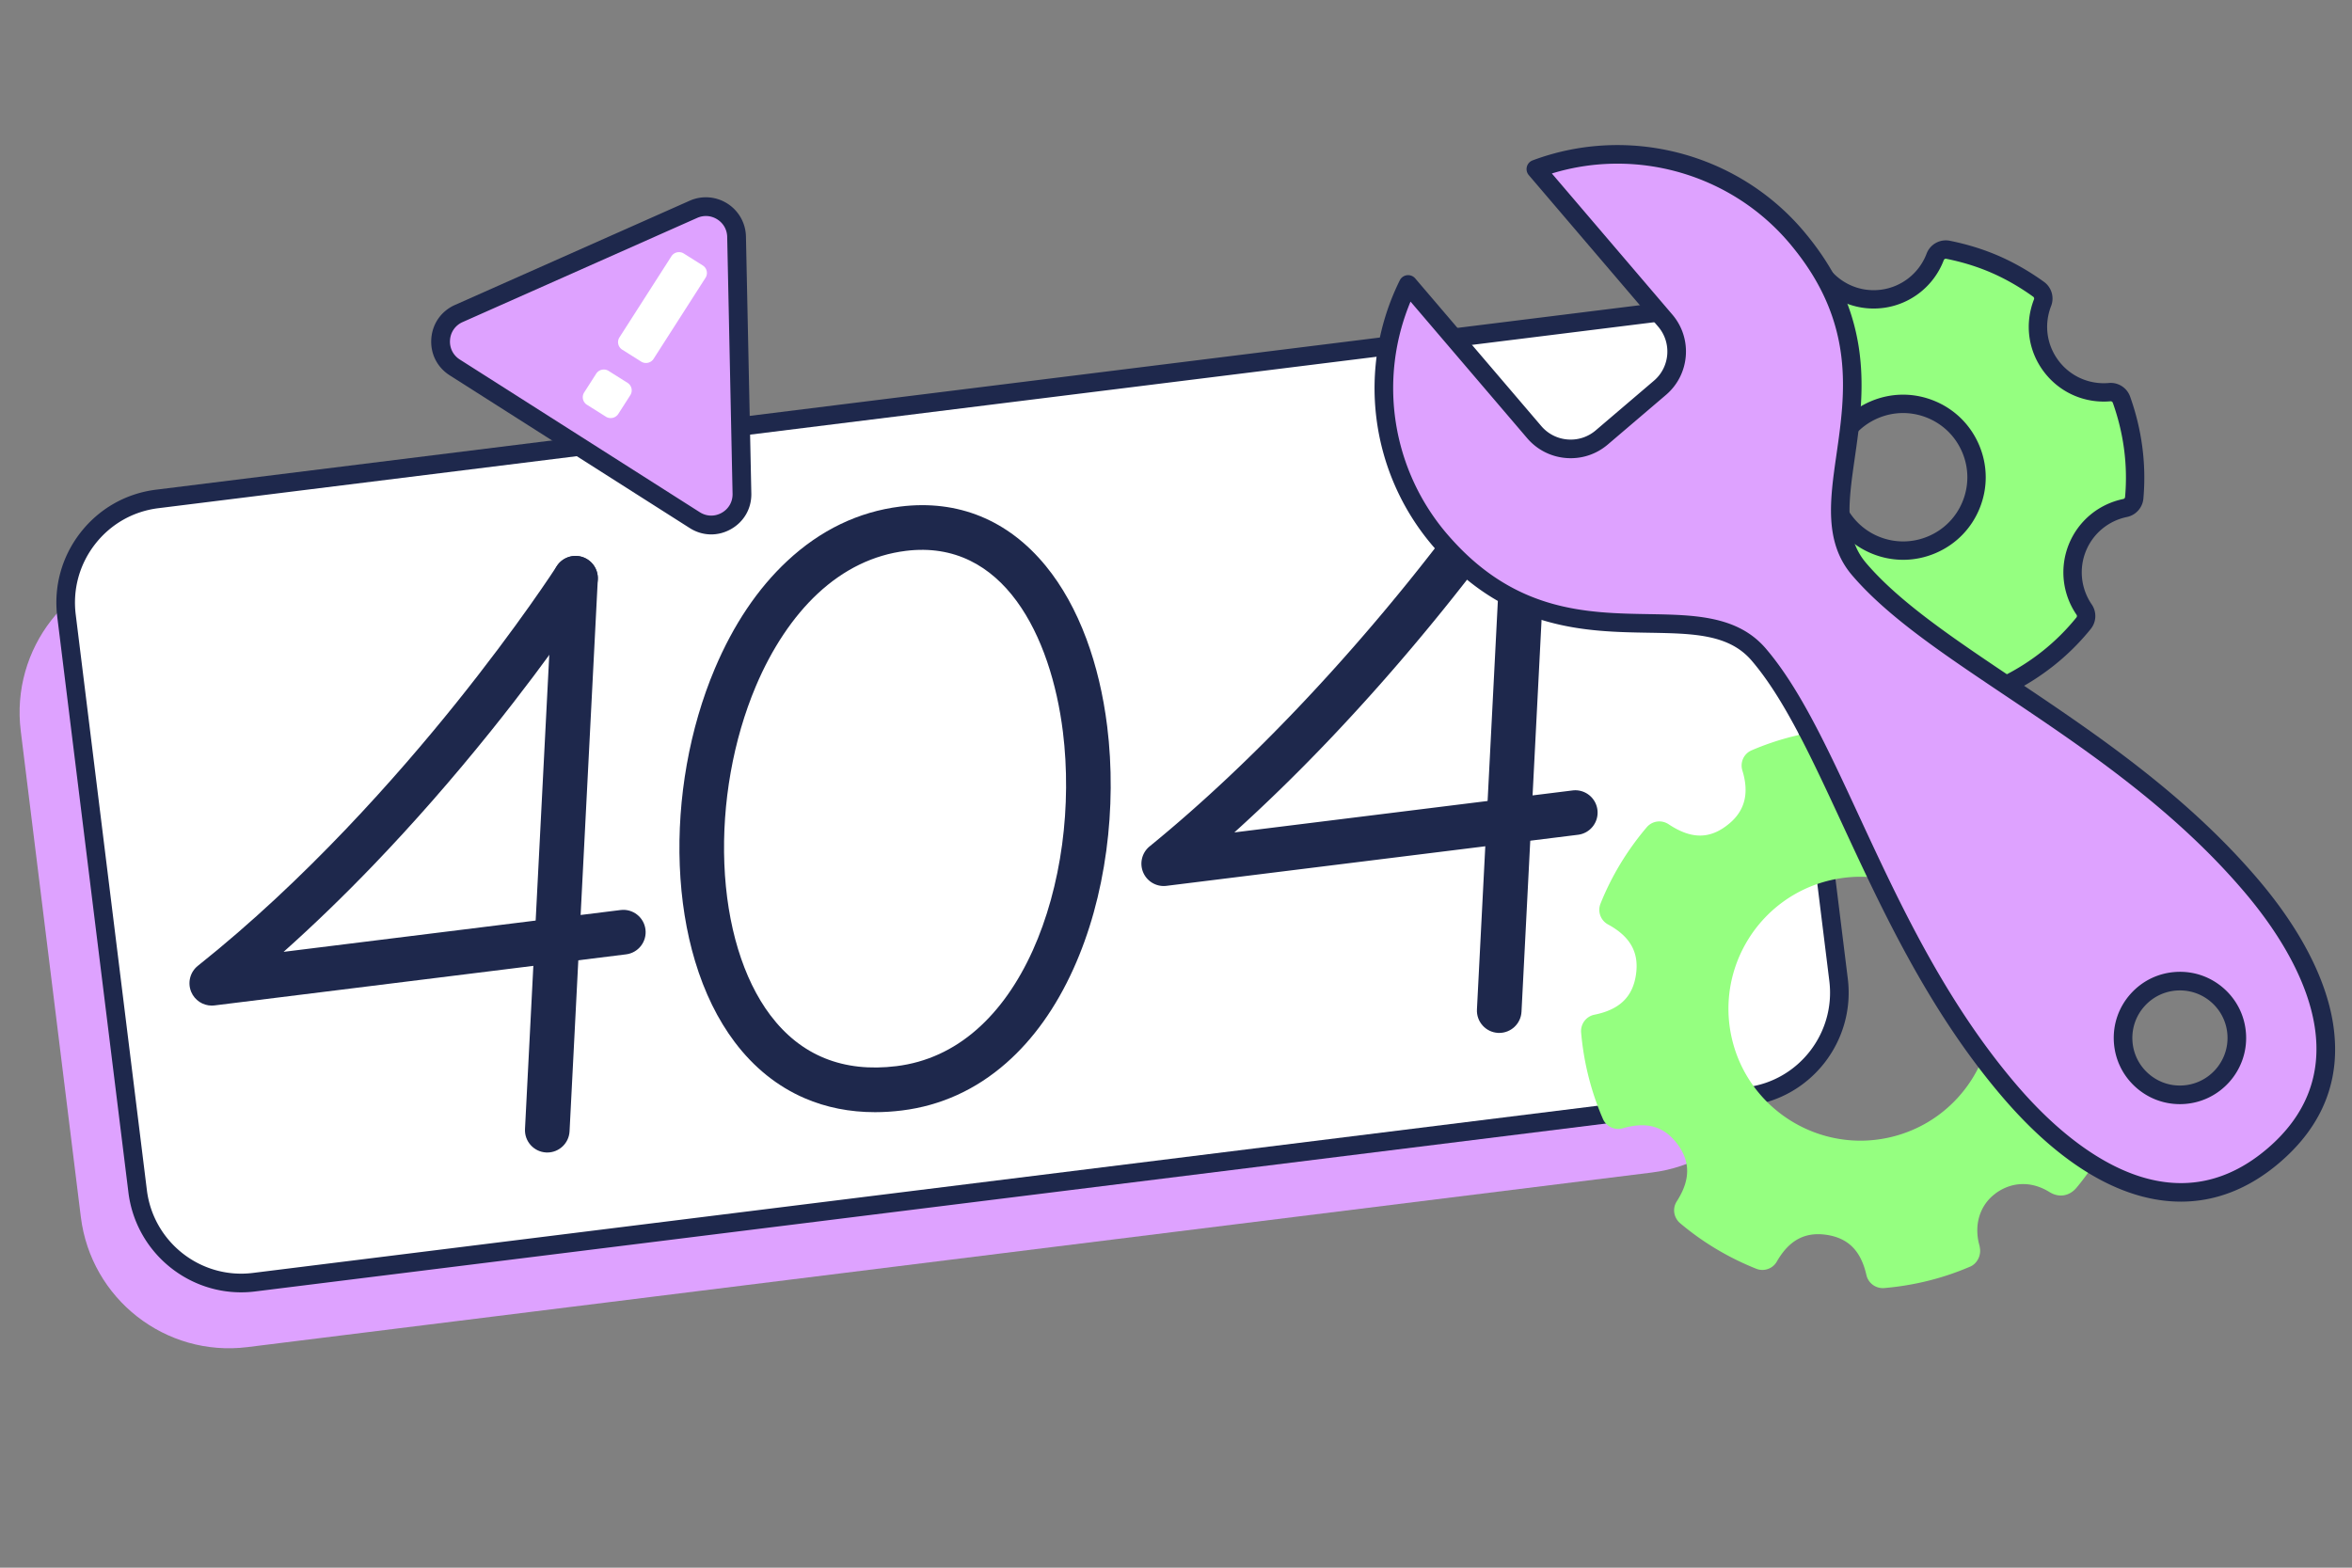 <svg xmlns="http://www.w3.org/2000/svg" viewBox="0 0 3000 2000" width="3000" height="2000"><rect x="0" y="0" width="3000" height="2000" fill="#808080" stroke="none"/><g transform="translate(25.0 386.667) rotate(0.0 1166.667 666.667) scale(2.637 2.645)"><svg width="884.717" height="504.125" viewBox="0 0 884.717 504.125"><g><path d="m789.544 419.349-679.352 84.218c-39.592 4.91-75.668-23.209-80.576-62.8L.556 206.355c-4.908-39.592 23.21-75.668 62.802-80.578L742.709 41.56c39.592-4.909 75.668 23.21 80.577 62.801l29.059 234.41c4.908 39.595-23.207 75.67-62.801 80.578z" fill="#DEA2FF"/><g><path d="m835.956 382.678-722.57 89.577c-27.658 3.428-52.858-16.212-56.287-43.872L22.682 150.754c-3.428-27.658 16.214-52.86 43.872-56.288L789.124 4.89c27.658-3.428 52.859 16.213 56.287 43.873l34.417 277.628c3.429 27.658-16.212 52.858-43.872 56.288z" fill="#FFF"/><path d="M107.138 477.143c-27.317 0-51.06-20.412-54.506-48.206L18.214 151.308c-1.805-14.57 2.17-28.97 11.195-40.55S51.43 91.804 66 90L788.568.423c30.077-3.726 57.58 17.708 61.308 47.785l34.417 277.628c3.729 30.077-17.707 57.58-47.784 61.308l-.554-4.466.554 4.466-722.57 89.577a55.246 55.246 0 0 1-6.802.422zM795.364 9.002a46.4 46.4 0 0 0-5.688.351L67.106 98.93c-12.185 1.51-23.05 7.675-30.6 17.359-7.546 9.683-10.87 21.726-9.36 33.909l34.417 277.629c3.117 25.15 26.112 43.077 51.268 39.96L835.4 378.21c25.151-3.117 43.077-26.118 39.958-51.268L840.94 49.314c-2.877-23.242-22.734-40.312-45.577-40.312z" fill="#1E284C"/></g></g></svg></g><g transform="translate(241.667 556.667) rotate(0.0 897.5 456.667) scale(0.813 0.814)"><svg width="2209.202" height="1122.419" viewBox="0 0 2209.202 1122.419"><g fill="#1E284C"><path d="M1075.478 1059.216c-39.617 0-76.604-7.33-110.395-21.918-42.553-18.372-79.423-47.934-109.586-87.864-26.584-35.193-47.542-77.915-62.29-126.977-13.791-45.879-21.855-96.195-23.969-149.552-4.178-105.467 15.333-215.104 54.939-308.714 29.165-68.932 67.396-125.731 113.633-168.821 52.021-48.481 111.713-77.192 177.417-85.338 90.339-11.2 169.309 21.034 228.363 93.218 25.667 31.373 47.068 69.797 63.61 114.204 15.525 41.677 26.498 87.816 32.612 137.135 7.793 62.86 7.327 130.109-1.346 194.477-9.077 67.363-26.441 129.748-51.61 185.424-27.435 60.688-62.907 110.384-105.431 147.705-47.599 41.776-102.611 66.786-163.507 74.335-14.447 1.792-28.607 2.686-42.44 2.686zm44.056-914.45 4.306 34.734c-50.765 6.293-97.297 28.862-138.306 67.079-38.438 35.822-71.942 85.923-96.89 144.887-35.674 84.318-53.24 183.284-49.461 278.667 3.816 96.344 29.447 180.551 72.169 237.108 47.831 63.319 114.431 90.174 197.953 79.821 46.714-5.791 89.087-25.129 125.945-57.478 34.975-30.696 64.521-72.392 87.82-123.929 22.054-48.785 37.968-106.165 46.022-165.937 7.882-58.497 8.315-119.536 1.251-176.517-18.549-149.624-93.043-302.725-246.504-283.701zM561.392 1122.42c-.604 0-1.21-.015-1.821-.047-19.305-.989-34.152-17.44-33.163-36.745l44.319-864.999c.989-19.305 17.446-34.15 36.745-33.163 19.305.989 34.152 17.44 33.163 36.745l-44.319 864.999c-.958 18.694-16.417 33.21-34.924 33.21z"/><path d="M34.983 892.174c-13.948 0-26.754-8.343-32.257-21.459-6.068-14.462-1.775-31.195 10.506-40.949 168.992-134.22 313.164-297.48 404.352-410.803 98.859-122.856 158.074-214.564 158.661-215.476 10.457-16.258 32.113-20.959 48.37-10.503 16.257 10.457 20.96 32.113 10.503 48.37-2.477 3.851-61.831 95.767-162.998 221.493-59.378 73.792-120.828 143.822-182.64 208.144-47.123 49.036-94.549 94.831-141.799 136.945l528.71-65.544c19.186-2.377 36.663 11.245 39.04 30.428 2.378 19.183-11.245 36.662-30.428 39.04L39.306 891.906c-1.448.18-2.893.268-4.323.268zM2054.896 935c-.604 0-1.21-.015-1.821-.047-19.305-.989-34.152-17.44-33.163-36.745l44.319-864.999c.99-19.305 17.457-34.151 36.745-33.163 19.305.989 34.152 17.44 33.163 36.745L2089.82 901.79c-.957 18.694-16.416 33.21-34.924 33.21z"/><path d="M1528.488 704.754c-13.87 0-26.62-8.252-32.173-21.26-6.126-14.351-2.012-31.023 10.085-40.877 170.452-138.847 314.459-301.679 405.251-413.829 98.688-121.903 157.625-211.996 158.209-212.892 10.553-16.193 32.235-20.768 48.429-10.218s20.773 32.228 10.225 48.424c-2.446 3.755-61.057 93.405-161.825 217.95-59.129 73.081-120.495 142.925-182.393 207.59-48.087 50.238-96.599 97.438-145.006 141.109l530.605-65.779c19.184-2.377 36.662 11.245 39.04 30.428s-11.245 36.662-30.428 39.04l-645.697 80.047a35.211 35.211 0 0 1-4.322.267z"/></g></svg></g><g transform="translate(2120.0 306.667) rotate(0.0 307.5 303.333) scale(2.603 2.602)"><svg width="236.298" height="233.168" viewBox="0 0 236.298 233.168"><g><g><path fill="#95FF80" d="M206.546 187.705a5.609 5.609 0 0 0 .265-6.68c-6.128-8.959-7.369-20.298-3.32-30.326 4.049-10.029 12.805-17.315 23.425-19.492a5.59 5.59 0 0 0 4.446-4.987c1.434-16.239-.671-32.427-6.258-48.112a5.596 5.596 0 0 0-5.769-3.701c-10.97.973-21.552-3.609-28.304-12.258-7.06-9.043-8.778-20.855-4.594-31.596a5.602 5.602 0 0 0-1.944-6.578c-7.629-5.502-15.64-9.969-23.81-13.277-6.424-2.601-13.335-4.648-20.541-6.088a5.589 5.589 0 0 0-6.32 3.498c-4.182 11.012-14.01 18.866-25.648 20.494-12.118 1.698-23.99-3.53-30.982-13.641a5.595 5.595 0 0 0-6.958-1.895C55.195 20.049 42.182 29.93 31.557 42.434a5.602 5.602 0 0 0 .124 7.393c8.424 9.274 10.76 22.219 6.093 33.784-4.667 11.566-15.33 19.249-27.826 20.052a5.59 5.59 0 0 0-5.221 5.229c-1.034 16.386 1.468 32.547 7.438 48.036.064.164.135.326.213.483l-.002-.002a5.6 5.6 0 0 0 6.106 2.996c12.045-2.404 24.208 2.099 31.744 11.752 7.241 9.27 8.856 21.758 4.223 32.588a5.603 5.603 0 0 0 2.119 6.914c6.188 3.984 12.581 7.322 19 9.92 8.157 3.303 17.016 5.668 26.328 7.029a5.59 5.59 0 0 0 5.966-3.376c4.444-10.635 13.874-17.934 25.226-19.523 10.857-1.519 21.645 2.55 28.859 10.885a5.596 5.596 0 0 0 6.716 1.354c14.901-7.392 27.646-17.567 37.883-30.243zm-101.872-38.231c-18.377-7.439-27.291-28.447-19.871-46.829v-.001c3.594-8.904 10.439-15.872 19.275-19.62 8.835-3.748 18.604-3.827 27.506-.223 8.902 3.604 15.868 10.46 19.625 19.304 3.753 8.845 3.841 18.62.246 27.525-7.418 18.381-28.405 27.283-46.781 19.844z"/><path fill="#1E284C" d="M102.712 233.168a10.1 10.1 0 0 1-1.465-.107c-9.669-1.413-18.877-3.873-27.367-7.311-6.682-2.705-13.326-6.173-19.747-10.308a10.072 10.072 0 0 1-3.819-12.469c3.988-9.324 2.597-20.071-3.633-28.047-6.484-8.305-16.953-12.181-27.317-10.109-4.459.891-8.984-1.333-11.014-5.401l-.057-.117a10.507 10.507 0 0 1-.324-.749C1.762 142.448-.839 125.647.237 108.607c.32-5.055 4.371-9.111 9.423-9.437 10.754-.691 19.928-7.299 23.942-17.245 4.015-9.947 2.002-21.088-5.251-29.074-3.403-3.746-3.499-9.478-.222-13.333 11.046-13 24.574-23.274 40.209-30.535A10.077 10.077 0 0 1 80.893 12.4c6.02 8.704 16.24 13.205 26.657 11.746 10.011-1.401 18.465-8.158 22.064-17.636A10.06 10.06 0 0 1 141.022.197c7.486 1.496 14.669 3.625 21.349 6.33 8.504 3.442 16.833 8.084 24.754 13.797a10.098 10.098 0 0 1 3.504 11.863c-3.602 9.245-2.125 19.411 3.949 27.19 5.81 7.441 14.921 11.384 24.359 10.545 4.575-.416 8.862 2.334 10.407 6.675 5.805 16.297 7.991 33.125 6.499 50.016-.388 4.41-3.688 8.111-8.024 9-9.139 1.873-16.674 8.142-20.156 16.768-3.483 8.63-2.413 18.387 2.862 26.101 2.532 3.713 2.34 8.552-.476 12.045l-.003.003c-10.646 13.184-23.897 23.764-39.383 31.446a10.098 10.098 0 0 1-12.119-2.439c-6.212-7.177-15.503-10.68-24.832-9.374-9.762 1.366-17.873 7.647-21.697 16.801a10.087 10.087 0 0 1-9.303 6.204zm-77.801-77.902c11.181 0 21.802 5.078 28.862 14.122 8.249 10.559 10.094 24.786 4.814 37.127a1.099 1.099 0 0 0 .416 1.36c5.951 3.832 12.092 7.039 18.254 9.533 7.824 3.168 16.333 5.438 25.29 6.748a1.1 1.1 0 0 0 1.164-.66c5.062-12.116 15.811-20.432 28.753-22.243 12.377-1.728 24.668 2.902 32.885 12.396.327.377.865.489 1.315.267 14.313-7.101 26.552-16.869 36.377-29.035a1.1 1.1 0 0 0 .051-1.32c-6.976-10.201-8.389-23.117-3.775-34.546 4.615-11.431 14.595-19.735 26.695-22.215.476-.098.823-.489.866-.974 1.377-15.592-.646-31.138-6.014-46.208a1.105 1.105 0 0 0-1.129-.729c-12.512 1.115-24.558-4.114-32.252-13.971-8.047-10.306-10.007-23.764-5.241-35.998.184-.469.026-1-.382-1.294-7.337-5.292-15.031-9.583-22.867-12.755-6.159-2.494-12.799-4.461-19.734-5.847a1.084 1.084 0 0 0-1.231.683c-4.767 12.549-15.967 21.498-29.23 23.354-13.818 1.929-27.341-4.022-35.308-15.54a1.095 1.095 0 0 0-1.362-.373c-14.446 6.708-26.942 16.196-37.141 28.199a1.103 1.103 0 0 0 .024 1.453c9.597 10.566 12.254 25.316 6.936 38.494-5.321 13.185-17.472 21.944-31.711 22.858a1.095 1.095 0 0 0-1.018 1.023c-.993 15.734 1.411 31.256 7.146 46.133.026.054.053.109.078.164.236.399.706.613 1.159.52a37.388 37.388 0 0 1 7.31-.726zm181.635 32.44h.01-.01zm-88.413-31.092a40.305 40.305 0 0 1-15.146-2.969c-20.676-8.369-30.704-32.003-22.356-52.685 4.045-10.021 11.748-17.862 21.691-22.079 9.941-4.218 20.934-4.308 30.951-.251 10.01 4.052 17.851 11.764 22.078 21.715 4.223 9.953 4.321 20.95.278 30.968-4.038 10.005-11.743 17.84-21.695 22.062-5.087 2.159-10.444 3.239-15.801 3.239zm-.039-71.957c-4.16 0-8.315.837-12.26 2.51-7.728 3.278-13.715 9.373-16.858 17.162-6.493 16.085 1.307 34.465 17.387 40.974 7.771 3.146 16.314 3.072 24.056-.211 7.737-3.283 13.727-9.372 16.864-17.146 3.144-7.791 3.067-16.344-.217-24.083-3.288-7.74-9.387-13.739-17.171-16.89a31.38 31.38 0 0 0-11.801-2.316z"/></g></g></svg></g><g transform="translate(2016.667 930.0) rotate(0.0 356.667 356.667) scale(2.633 2.633)"><svg width="270.916" height="270.921" viewBox="0 0 270.916 270.921"><g><g><g><path fill="#95FF80" d="M260.823 83.212c-1.533-3.729-5.647-5.722-9.568-4.683l-.007.002c-11.48 3.11-19.771.716-26.072-7.537-6.631-8.698-6.607-17.601.07-28.023 2.031-3.044 1.69-7.139-.811-9.807-6.757-7.551-29.89-21.62-38.771-23.575-3.502-.776-7.145.885-8.845 4.02-5.81 10.586-13.489 14.765-24.176 13.142-10.748-1.608-16.898-8.036-19.359-20.228l-.02-.097c-.899-3.988-4.59-6.738-8.554-6.399-14.61 1.133-28.741 4.592-42 10.275-3.83 1.598-5.796 5.803-4.572 9.805 3.335 10.828 1.326 19.187-6.136 25.543-9.23 7.827-18.358 7.98-29.607.493l-.083-.054c-3.518-2.23-7.971-1.533-10.606 1.652C22.22 58.959 14.72 71.376 9.416 84.648c-1.523 3.832.08 8.178 3.685 10.085 10.782 5.88 15.071 13.596 13.492 24.296-1.564 10.778-7.926 16.94-20.055 19.413-4.039.764-6.847 4.458-6.516 8.619 1.258 14.482 4.796 28.54 10.517 41.786 1.563 3.739 5.694 5.757 9.675 4.632 11.491-3.327 19.808-1 26.2 7.317 6.65 8.728 6.636 17.648-.036 28.057-2.205 3.405-1.56 7.84 1.53 10.546.018.017.038.032.058.049 10.937 9.241 23.325 16.664 36.82 22.062 3.714 1.533 8.015.075 10.019-3.41 5.928-10.344 13.531-14.477 23.915-13.022 10.651 1.522 16.848 7.72 19.512 19.55a8.159 8.159 0 0 0 8.453 6.276l.11-.007a136.723 136.723 0 0 0 19.438-3.072 132.035 132.035 0 0 0 22.124-7.26 6.491 6.491 0 0 0 1.59-.894c2.47-1.802 3.777-5.058 3.27-8.131l-.009-.07c-.06-.466-.13-.988-.32-1.572-2.608-9.7.316-19.135 7.646-24.645.133-.1.26-.207.38-.322 7.947-5.717 17.447-5.903 26.09-.503l.057.034c4.574 2.76 9.562 1.894 13.026-2.27a135.643 135.643 0 0 0 20.342-33.452c.031-.07.058-.143.085-.215.131-.361.295-.812.417-1.068.083-.175.153-.355.211-.538l.122-.381c1.327-3.592-.1-7.648-3.434-9.7-.036-.02-.07-.043-.107-.062-9.62-5.544-13.734-12.511-12.943-21.963.883-11.76 6.97-18.34 19.735-21.319l.126-.03c.028-.007.064-.017.097-.024 3.863-.985 6.447-4.567 6.143-8.516-1.109-14.555-4.496-28.588-10.058-41.712zm-63.234 37.8c8.01 34.326-13.402 68.771-47.73 76.784-34.328 8.01-68.775-13.4-76.786-47.727s13.402-68.772 47.73-76.784c34.328-8.01 68.775 13.4 76.786 47.726z"/></g></g></g></svg></g><g transform="translate(1753.333 185.0) rotate(0.0 612.5 674.167) scale(2.638 2.637)"><svg width="464.399" height="511.232" viewBox="0 0 464.399 511.232"><path d="M423.516 357.905c-61.992-72.639-151.353-108.299-189.254-152.71-29.146-34.152 25.816-91.938-28.582-158.591a115.855 115.855 0 0 0-2.002-2.415c-31.75-37.203-82.403-48.74-125.706-32.541l62.569 73.315c8.263 9.682 7.113 24.23-2.57 32.494l-28.131 24.008c-9.738 8.311-24.369 7.154-32.68-2.584L16.206 67.458C-3.217 106.77 1.289 155.537 31.534 191.017l.043.049h-.001c.077.09.154.173.231.262.589.686 1.185 1.366 1.787 2.034 57.042 63.986 123.026 19.052 152.18 53.213 36.872 43.204 59.073 138.265 121.065 210.904 36.655 42.95 84.523 68.341 127.704 31.49 43.18-36.849 25.628-88.113-11.027-131.064zm-32.664 101.572c-15.17.808-28.123-10.835-28.931-26.005s10.835-28.123 26.005-28.931 28.123 10.835 28.931 26.005-10.835 28.123-26.005 28.931z" fill="#DEA2FF"/><path d="M389.839 511.185c-27.913.001-57.736-17.169-86.423-50.782-35.4-41.48-57.719-89.642-77.41-132.135-15.024-32.424-28.001-60.427-43.655-78.769-10.993-12.881-28.137-13.174-49.841-13.543-30.3-.516-68.009-1.159-102.275-39.596-.611-.679-1.23-1.385-1.844-2.1l-.221-.251-.062-.071A117.57 117.57 0 0 1 12.172 65.465a4.5 4.5 0 0 1 7.458-.929l60.954 71.423a18.56 18.56 0 0 0 12.736 6.496 18.561 18.561 0 0 0 13.6-4.413l28.132-24.008c7.778-6.64 8.706-18.37 2.067-26.149L74.549 14.57a4.498 4.498 0 0 1 1.845-7.136c46.17-17.271 98.696-3.674 130.708 33.834.707.829 1.399 1.666 2.079 2.508 32.686 40.05 27.331 77.356 23.028 107.332-3.072 21.402-5.499 38.307 5.476 51.166 16.229 19.017 42.094 36.367 72.043 56.456 38.445 25.789 82.02 55.019 117.211 96.254 20.432 23.941 33.045 48.162 36.475 70.044 4.148 26.465-4.583 49.13-25.95 67.365-14.741 12.581-30.838 18.792-47.625 18.792zM35.009 188.157l.204.231c.574.67 1.146 1.322 1.725 1.964 31.658 35.513 65.695 36.092 95.726 36.604 22.064.376 42.905.731 56.533 16.699 16.455 19.282 29.672 47.803 44.976 80.828 19.448 41.968 41.491 89.535 76.09 130.076 19.352 22.675 39.881 37.998 59.368 44.311 22.311 7.229 43.164 2.745 61.991-13.323 18.826-16.067 26.531-35.96 22.9-59.126-3.172-20.238-15.077-42.92-34.429-65.595-34.388-40.294-77.416-69.157-115.379-94.623-30.501-20.459-56.842-38.129-73.875-58.087-13.615-15.954-10.664-36.517-7.539-58.288 4.265-29.705 9.097-63.373-21.105-100.38a114.62 114.62 0 0 0-1.939-2.339C172.105 14.127 126.78 1.163 85.699 13.771l58.265 68.271c9.86 11.554 8.482 28.977-3.07 38.838l-28.133 24.008c-5.625 4.8-12.78 7.123-20.151 6.54-7.37-.583-14.072-4.001-18.872-9.625L17.37 75.755a108.56 108.56 0 0 0 17.588 112.343l.051.059zm354.341 275.86c-7.906 0-15.433-2.878-21.357-8.204-6.358-5.715-10.11-13.565-10.565-22.102-.454-8.537 2.442-16.74 8.157-23.099 5.716-6.358 13.565-10.11 22.103-10.565 8.529-.458 16.74 2.442 23.099 8.158 6.358 5.715 10.11 13.564 10.564 22.102.938 17.624-12.636 32.725-30.259 33.664-.583.03-1.164.046-1.742.046zm.067-55.016c-.416 0-.833.011-1.252.033a22.858 22.858 0 0 0-15.888 7.594 22.859 22.859 0 0 0-5.863 16.603 22.859 22.859 0 0 0 7.595 15.888c4.571 4.108 10.462 6.199 16.604 5.864 12.668-.675 22.425-11.53 21.75-24.198a22.85 22.85 0 0 0-7.594-15.887c-4.259-3.828-9.669-5.897-15.352-5.897z" fill="#1E284C"/></svg></g><g transform="translate(550.0 251.667) rotate(0.0 204.167 215) scale(2.659 2.659)"><svg width="153.568" height="161.737" viewBox="0 0 153.568 161.737"><path d="M13.252 55.767 125.778 5.784c9.62-4.273 20.487 2.63 20.707 13.154l2.579 123.235c.246 11.76-12.712 19.051-22.636 12.736L11.323 81.657c-9.915-6.31-8.811-21.119 1.929-25.89z" fill="#DEA2FF"/><g fill="#1E284C"><path d="M134.32 161.758c-3.563 0-7.114-1.021-10.308-3.053L8.907 85.453C2.828 81.585-.481 74.986.054 67.801c.535-7.186 4.786-13.222 11.371-16.146L123.952 1.671a19.184 19.184 0 0 1 18.118 1.342 19.19 19.19 0 0 1 8.915 15.83l2.579 123.235c.151 7.21-3.511 13.626-9.797 17.163-2.987 1.68-6.222 2.517-9.447 2.517zM131.783 8.995c-1.406 0-2.822.299-4.178.901L15.079 59.879c-3.503 1.556-5.765 4.767-6.049 8.589-.285 3.822 1.476 7.333 4.709 9.391l115.105 73.252c3.237 2.06 7.165 2.166 10.509.285s5.292-5.294 5.212-9.13l-2.579-123.235c-.073-3.483-1.801-6.553-4.743-8.421-1.687-1.072-3.565-1.615-5.46-1.615zM13.252 55.767h.01z"/><path d="m127.886 33.733-8.813-5.597a4.167 4.167 0 0 0-3.16-.554 4.16 4.16 0 0 0-2.625 1.844L89.099 67.502a4.162 4.162 0 0 0-.553 3.159 4.156 4.156 0 0 0 1.843 2.624l8.814 5.599.001.001c.852.54 1.826.735 2.758.62a4.186 4.186 0 0 0 3.026-1.911l24.188-38.077a4.196 4.196 0 0 0-1.29-5.784zM84.052 83.266a4.168 4.168 0 0 0-3.161-.553 4.163 4.163 0 0 0-2.626 1.845l-5.596 8.808a4.167 4.167 0 0 0-.554 3.163 4.163 4.163 0 0 0 1.844 2.625l8.811 5.597v.001c.852.54 1.827.735 2.759.619a4.19 4.19 0 0 0 3.028-1.912l5.597-8.811a4.201 4.201 0 0 0-1.292-5.788z"/></g></svg></g><g transform="translate(765.0 313.333) rotate(33.079 47.5 119.167) scale(1.667 1.667)"><svg width="57" height="143" viewBox="0 0 57 143"><clipPath id="a"><rect width="57" height="143" fill="#DEA2FF" rx="0" ry="0" stroke="#9200E0" stroke-width="0"/></clipPath><rect width="57" height="143" fill="#DEA2FF" rx="0" ry="0" clip-path="url(#a)"/></svg></g><g transform="translate(743.333 321.667) rotate(0.0 79.167 105.833) scale(1.345 1.334)"><svg width="117.737" height="158.687" viewBox="0 0 117.737 158.687"><g fill="#FFF"><path d="M113.782 12.732 95.835 1.333A8.49 8.49 0 0 0 89.4.205a8.47 8.47 0 0 0-5.346 3.755L34.795 81.502a8.476 8.476 0 0 0-1.126 6.434 8.464 8.464 0 0 0 3.753 5.344l17.949 11.403.003.002a8.502 8.502 0 0 0 5.616 1.262 8.518 8.518 0 0 0 6.161-3.892l49.258-77.542c2.523-3.973 1.345-9.255-2.627-11.781zM24.517 113.603a8.488 8.488 0 0 0-6.437-1.126 8.472 8.472 0 0 0-5.347 3.757L1.336 134.172a8.484 8.484 0 0 0-1.129 6.441 8.473 8.473 0 0 0 3.755 5.346l17.942 11.399v.002a8.5 8.5 0 0 0 5.618 1.261 8.533 8.533 0 0 0 6.167-3.893l11.399-17.942c2.52-3.971 1.342-9.258-2.631-11.787l-17.94-11.396z"/></g></svg></g></svg>